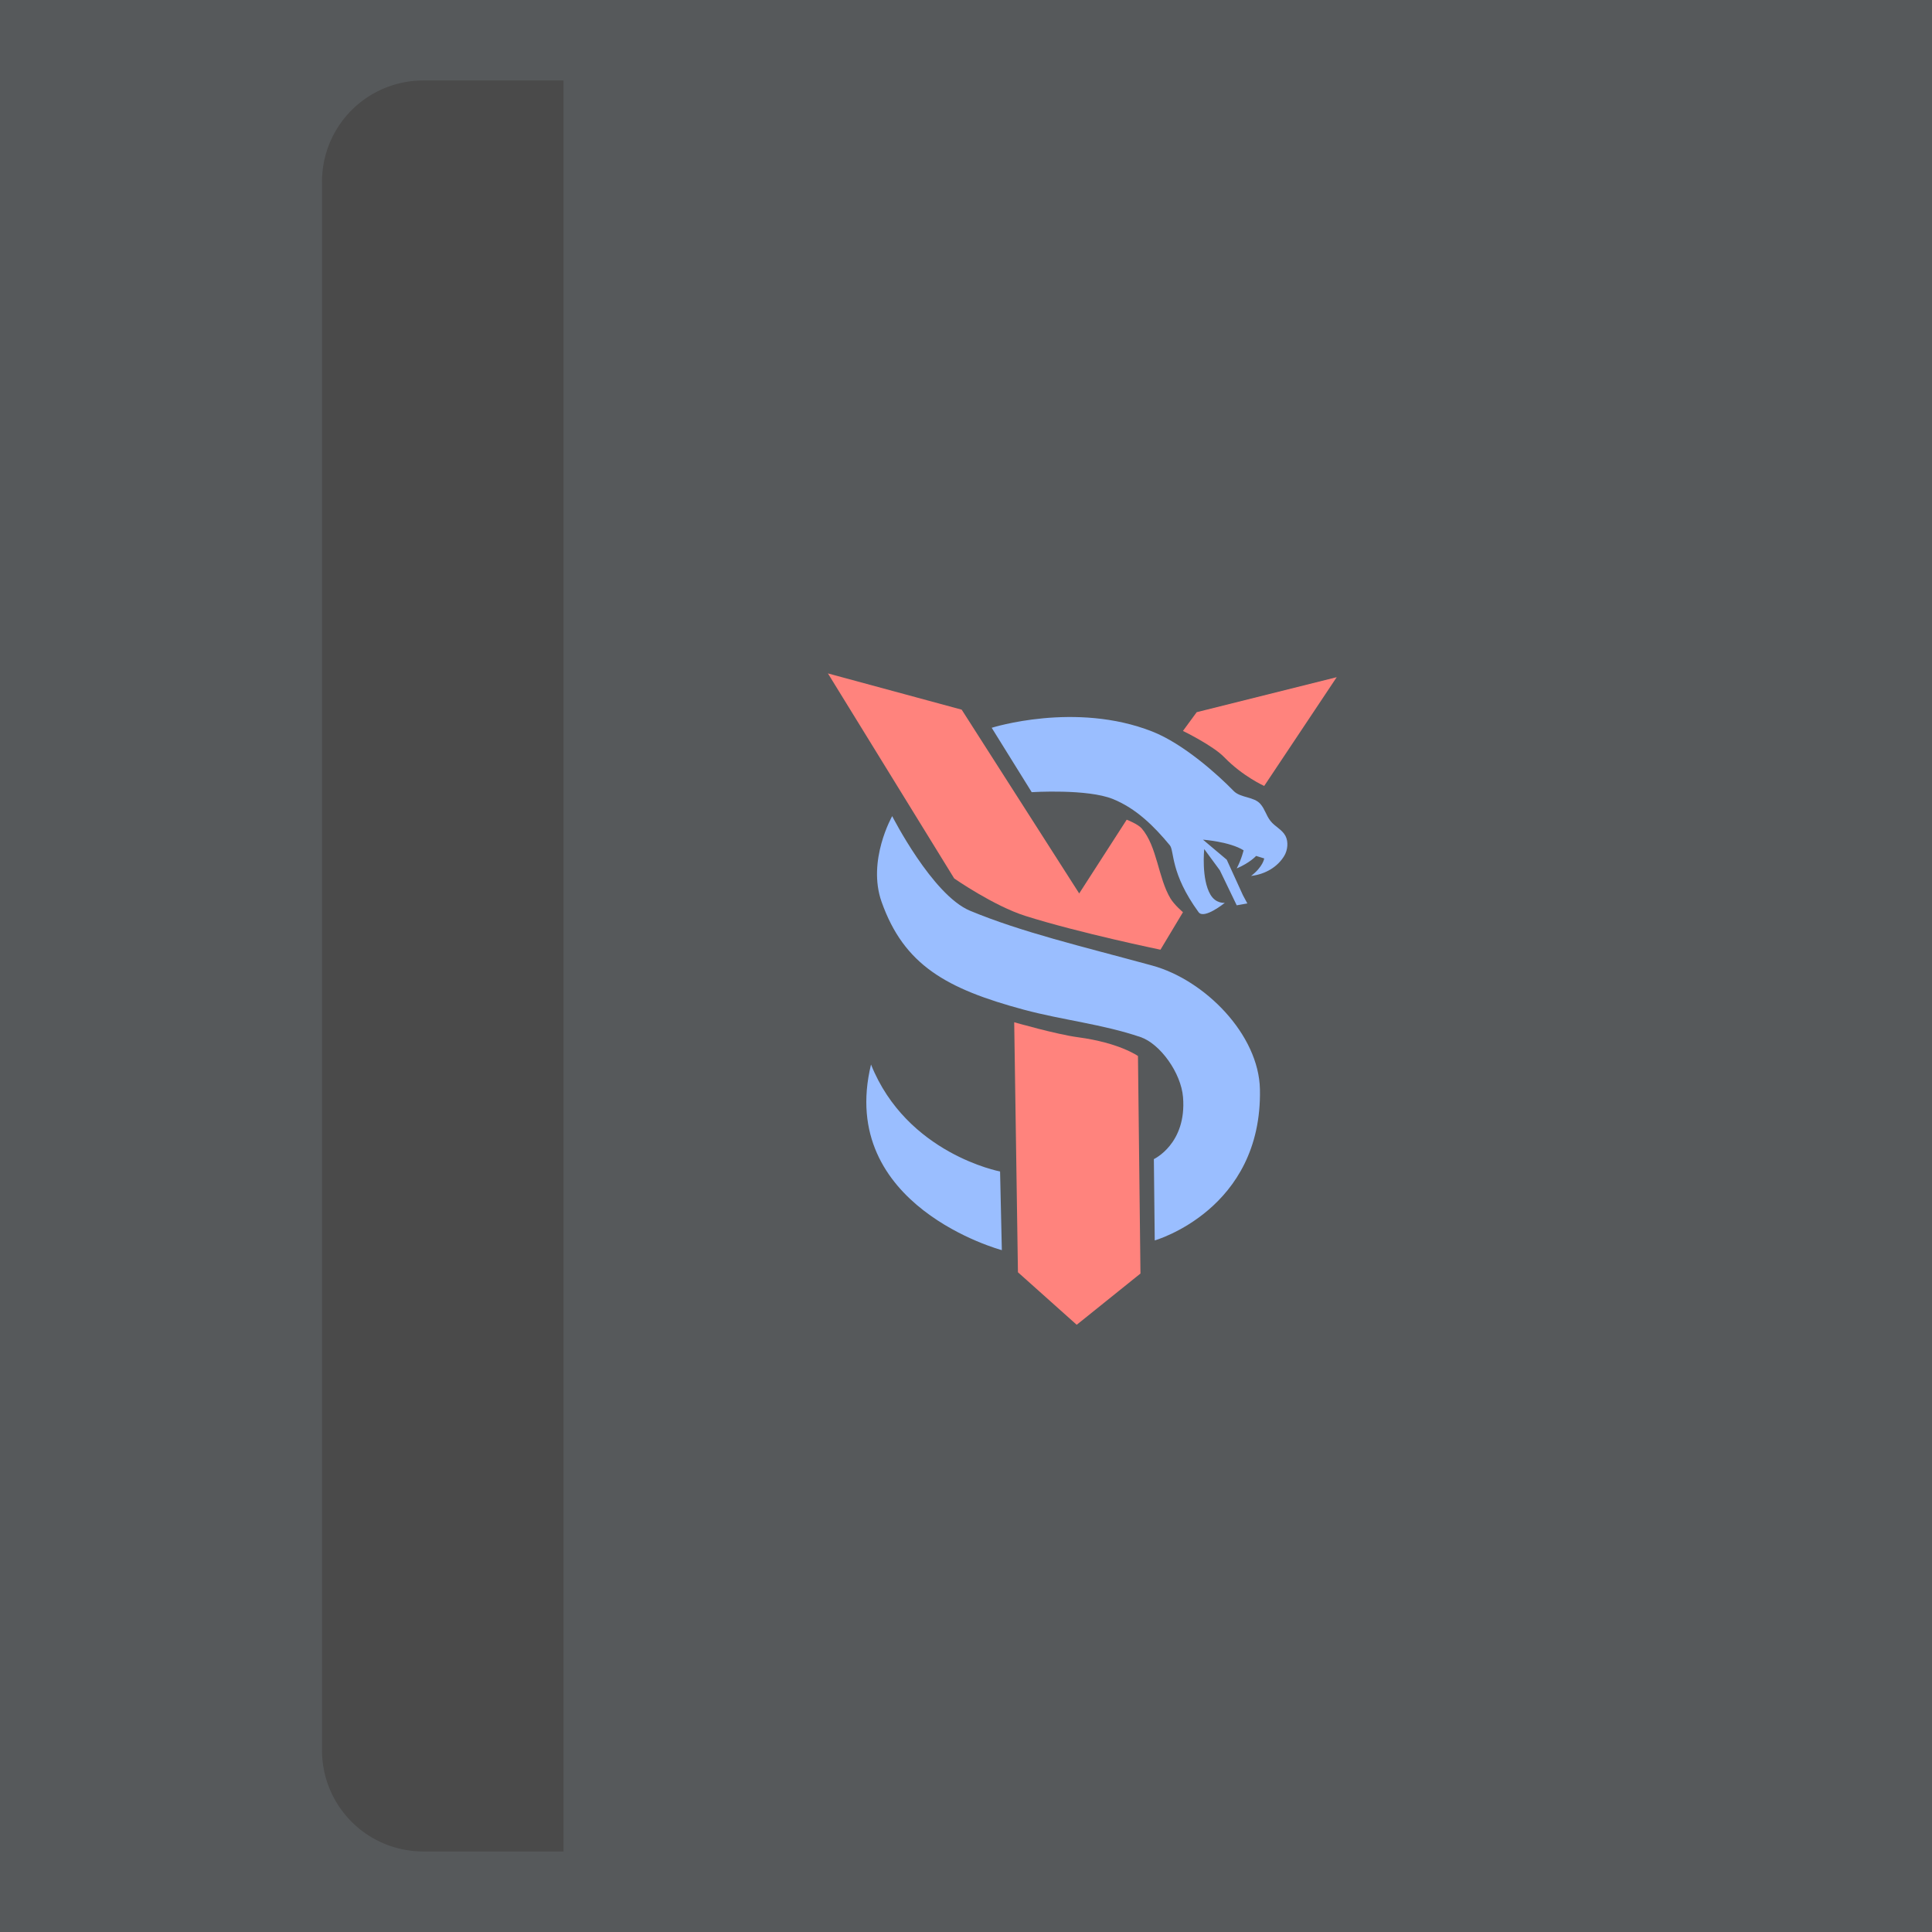 <svg xmlns="http://www.w3.org/2000/svg" width="192" height="192">
  <rect width="100%" height="100%" opacity=".63" style="fill:#56595b;opacity:1" />
  <path d="M42.078 8A10.056 10.056 0 0 0 32 18.078v155.84a10.056 10.056 0 0 0 10.078 10.078H56v-176H42.078z"
    style="fill:#4a4a4a;paint-order:stroke fill markers" />
  <path
    d="m82.278 66.923 13.294 3.603 11.678 18.263 4.721-7.33s1.116.433 1.49.87c1.54 1.79 1.639 4.936 2.858 6.957.395.654 1.243 1.367 1.243 1.367l-2.236 3.727s-8.09-1.67-13.417-3.355c-3.164-1-7.082-3.727-7.082-3.727zM117.56 72.639l1.367-1.864 13.914-3.478-7.206 10.809s-2.127-.95-3.976-2.858c-1.127-1.163-4.1-2.609-4.1-2.609zM100.79 101.59s4.185 1.204 6.336 1.49c4.12.55 5.964 1.865 5.964 1.865l.248 21.617-6.336 5.093-5.84-5.218z"
    style="fill:#ff837d;stroke-width:.611" />
  <path
    d="m99.386 116.42.176 7.819s-16.416-4.38-13.001-18.448c3.55 8.88 12.826 10.63 12.826 10.63zM114.67 115.19s3.272-1.52 2.899-6.15c-.196-2.429-2.284-5.313-4.217-5.973-3.757-1.283-7.762-1.692-11.596-2.723-7.725-2.078-11.919-4.446-14.144-10.717-1.458-4.112 1.054-8.521 1.054-8.521s3.986 7.84 7.731 9.4c5.131 2.135 11.047 3.523 18.097 5.446 5.246 1.431 10.607 6.862 10.717 12.298.244 11.977-10.454 15.022-10.454 15.022zM98.554 72.327l3.976 6.398s5.523-.352 8.075.684c2.32.942 4.107 2.723 5.653 4.596.46.558.025 2.764 2.857 6.647.544.746 2.61-.932 2.61-.932s-.88.12-1.43-.807c-.927-1.564-.62-4.535-.62-4.535l1.552 2.112 1.678 3.479 1.056-.187-.435-.807-1.615-3.541-2.36-1.988s2.654.193 4.037 1.056c0 0-.189.839-.684 1.802 1.34-.576 1.926-1.243 1.926-1.243l.808.249s-.114.829-1.305 1.739c1.419-.167 2.628-.892 3.292-1.988.345-.568.434-1.4.125-1.988-.337-.64-1.046-.92-1.491-1.49-.44-.563-.531-1.134-.994-1.678-.642-.754-1.981-.593-2.671-1.304-1.55-1.598-4.974-4.679-8.076-5.901-7.65-3.016-15.965-.373-15.965-.373z"
    style="fill:#9abeff;stroke-width:.611" />
</svg>
